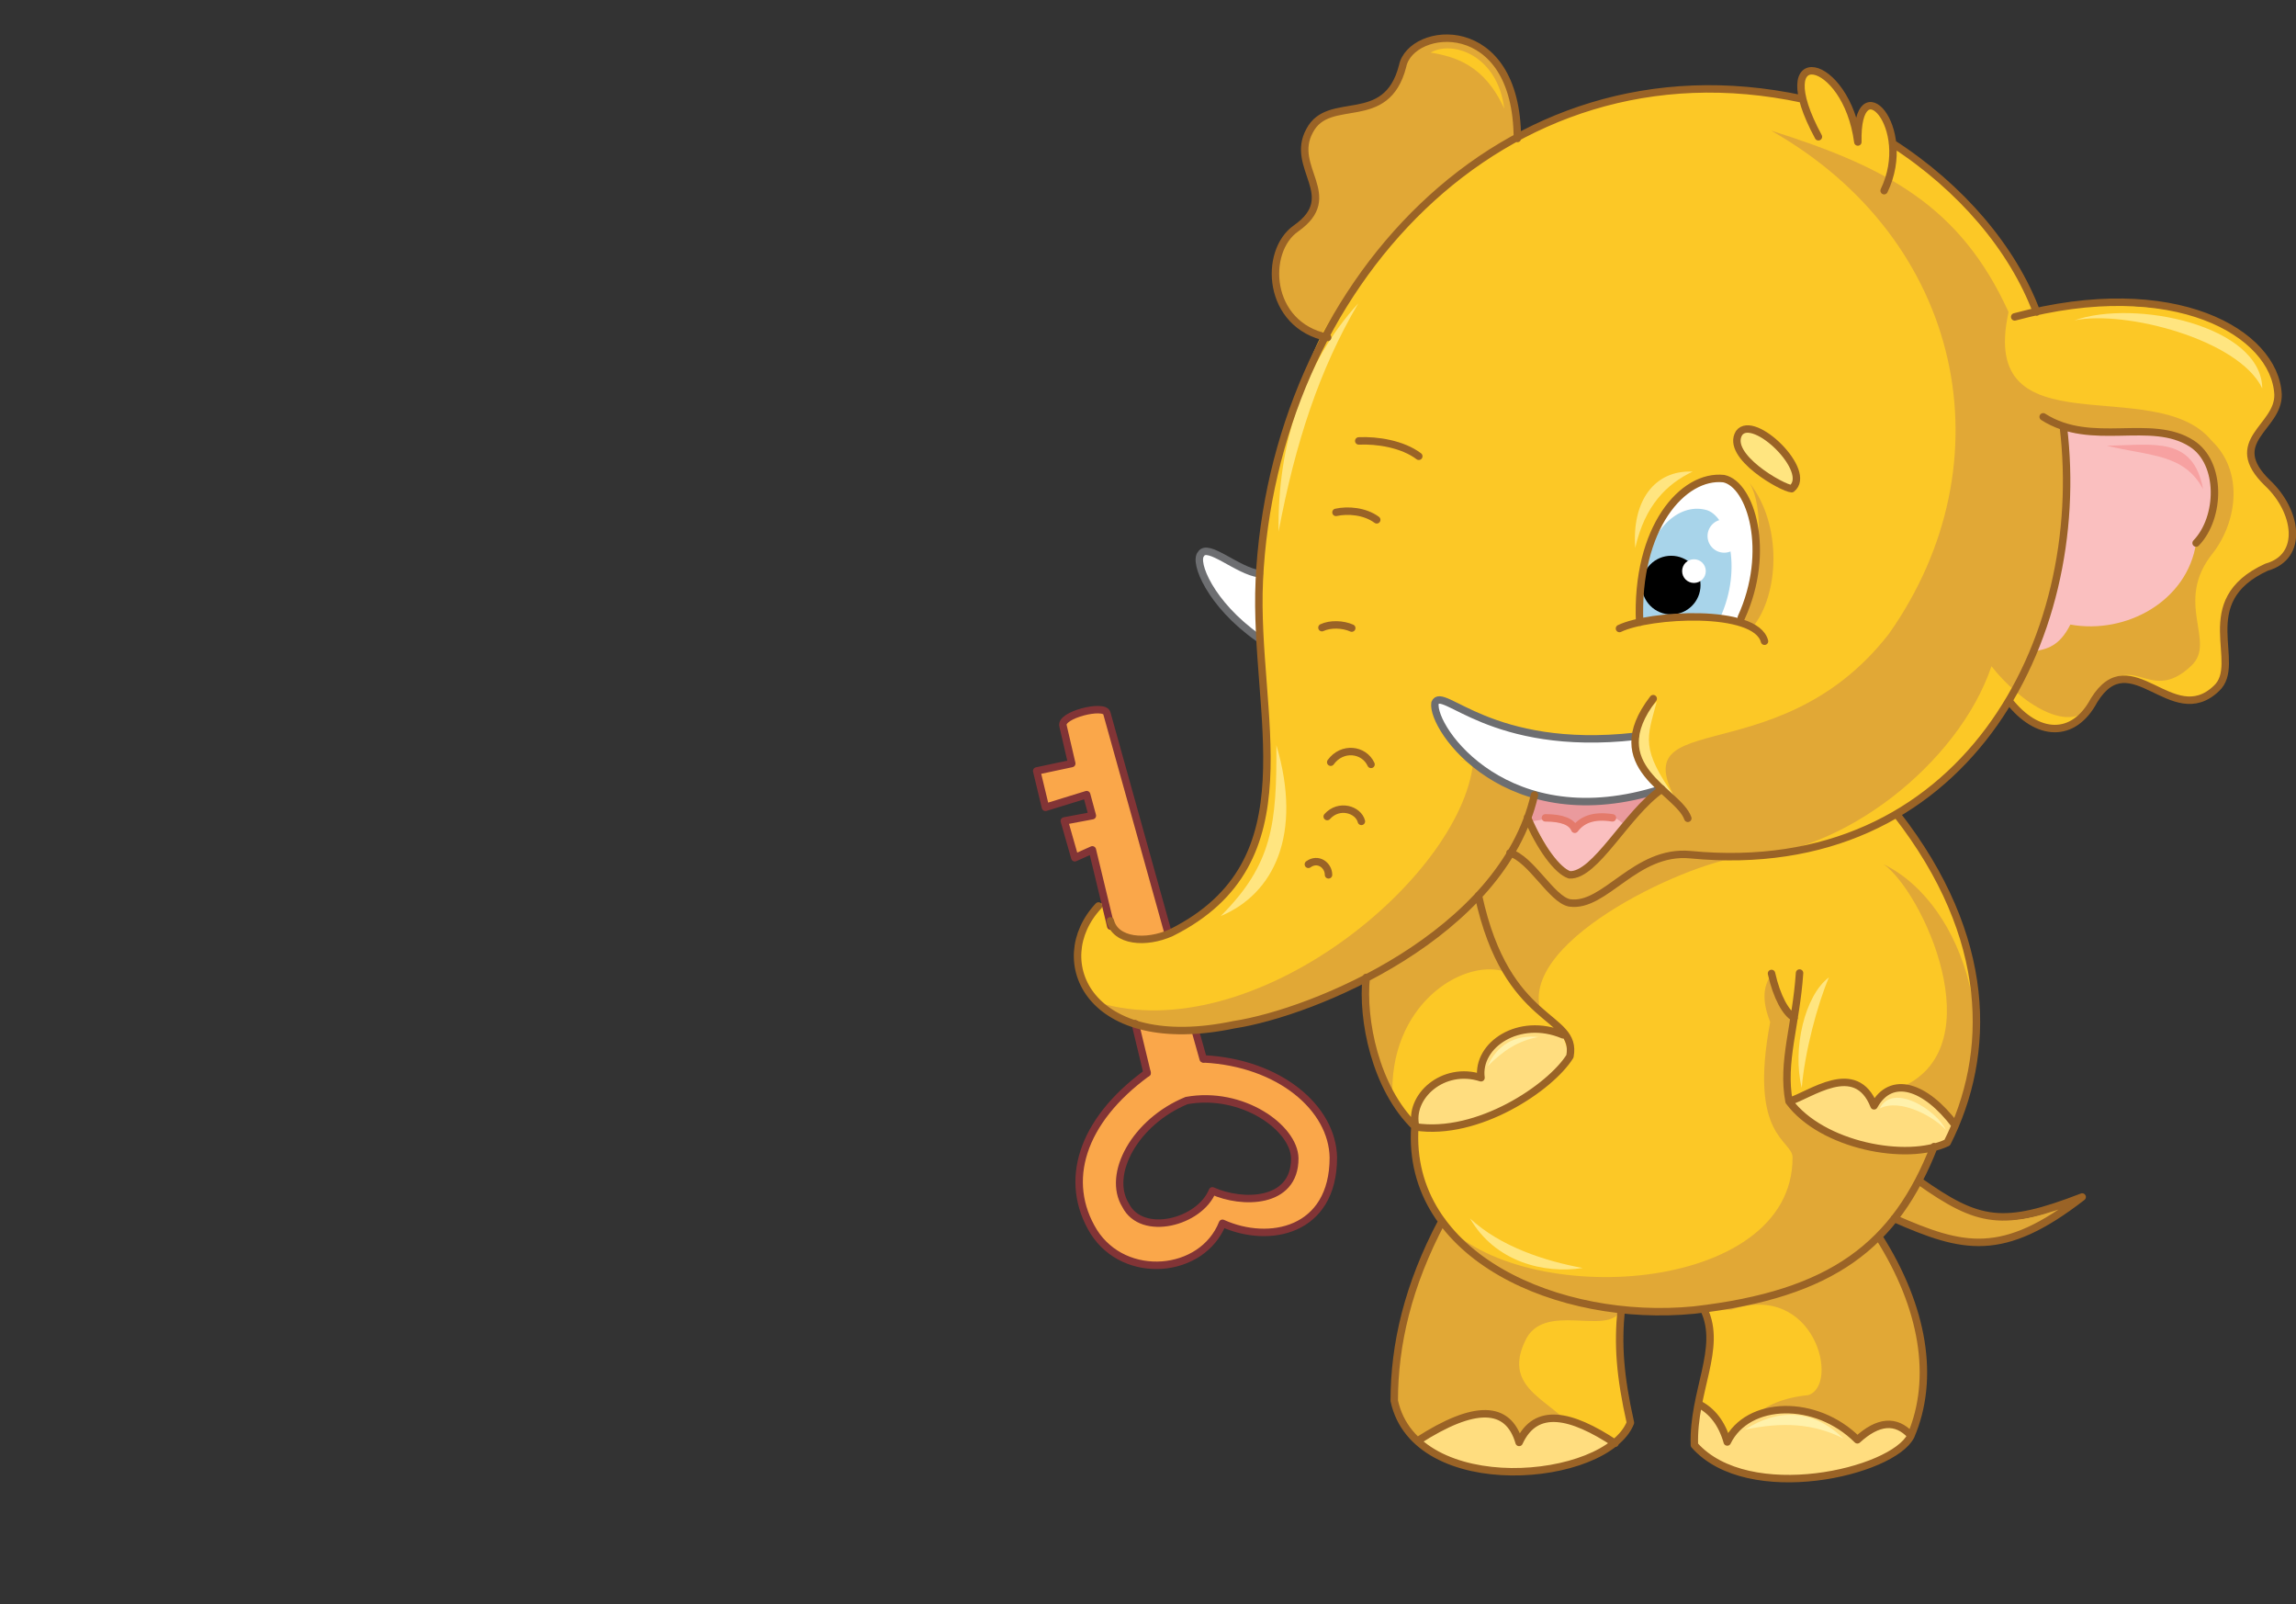 <?xml version="1.0" encoding="utf-8"?>
<!-- Generator: Adobe Illustrator 21.1.0, SVG Export Plug-In . SVG Version: 6.00 Build 0)  -->
<svg version="1.1" id="Layer_1" xmlns="http://www.w3.org/2000/svg" xmlns:xlink="http://www.w3.org/1999/xlink" x="0px" y="0px"
	 viewBox="0 0 524 366" style="enable-background:new 0 0 524 366;" xml:space="preserve">
<rect x="0" y="0" width="524" height="366" fill="#333333" stroke="none"/>
<style type="text/css">
	.st0{fill-rule:evenodd;clip-rule:evenodd;fill:#FAA74A;}
	.st1{fill-rule:evenodd;clip-rule:evenodd;fill:#E1A836;}
	.st2{fill-rule:evenodd;clip-rule:evenodd;fill:#FCC826;}
	.st3{fill-rule:evenodd;clip-rule:evenodd;fill:#FABFBF;}
	.st4{fill-rule:evenodd;clip-rule:evenodd;fill:#EA9A9D;}
	.st5{fill-rule:evenodd;clip-rule:evenodd;fill:#FFFFFF;}
	.st6{fill:none;stroke:#6D6E71;stroke-width:1.7;stroke-linecap:round;stroke-linejoin:round;stroke-miterlimit:22.926;}
	.st7{fill-rule:evenodd;clip-rule:evenodd;fill:#A8D4EA;}
	.st8{fill:none;stroke:#E47A6B;stroke-width:1.7;stroke-linecap:round;stroke-linejoin:round;stroke-miterlimit:22.926;}
	.st9{fill-rule:evenodd;clip-rule:evenodd;}
	.st10{fill-rule:evenodd;clip-rule:evenodd;fill:#FFE580;}
	.st11{fill:none;stroke:#9A6326;stroke-width:1.7;stroke-linecap:round;stroke-linejoin:round;stroke-miterlimit:22.926;}
	.st12{fill-rule:evenodd;clip-rule:evenodd;fill:#FFDD7F;}
	.st13{fill-rule:evenodd;clip-rule:evenodd;fill:#F7A1A1;}
	.st14{fill:none;stroke:#823436;stroke-width:1.7;stroke-linecap:round;stroke-linejoin:round;stroke-miterlimit:22.926;}
	.st15{fill-rule:evenodd;clip-rule:evenodd;fill:#FFF1AB;}
</style>
<path class="st0" d="M270.8,251.1c12.6-2.3,24.6,6.1,24.7,13.2c0,10.5-12.2,10.4-18.8,7.4c-2.9,7.2-16.1,10.6-19.8,3.3
	C252.7,267.9,259.2,255.9,270.8,251.1z M274.6,241.6l-12.9,3.2c-15.1,11-19.2,24.8-12.2,36.2c7.1,11.3,24.8,9.7,29.4-1.9
	c10.6,4.8,25.3,1.9,25.3-15C303.9,252.8,291.9,242.5,274.6,241.6z"/>
<path class="st0" d="M253.6,211.1l8.2,33.6l9.1,6.4l3.8-9.5l-7.9-28.5l-14.1-50.5c-0.6-2.1-10.7,0.4-10,2.9l2,8.6l-8,1.7l2,8.3
	l9.4-2.9l1.3,4.8l-6.4,1.2l2.4,8.4l4-1.8L253.6,211.1z"/>
<path class="st1" d="M303.1,76.9L346.3,34c0.4-30.9-24.3-28.4-26.2-19c-3.7,14.4-16.8,6.3-21.2,14.7c-4.7,8.5,7.4,14.9-3.1,22.3
	C288.4,57.3,289.1,74.2,303.1,76.9z"/>
<path class="st2" d="M458.4,159.9c-7.6,11.6-16.2,19.9-25.7,25.9c20,27,23.5,53,11.5,74.9h-3.1l-2.1,6.5l-4.7,9.1l-5.6,6
	c12.2,20.4,13.2,33.1,6.9,46c-4.7,7.4-34.4,15.7-49,1.5c-0.8-13.4,6.9-22.7,2.2-30.9l-19.1,0.1c-2.2,10,1.1,15.5,2.2,25.8
	c-9.9,16.7-44.1,9.6-53.6-3.6l10.6-42.4c-4.9-7.4-6.9-14.5-6.1-21.5c-7.3-7.8-12-18.2-11.2-34.1c-16.7,8.4-36,14.5-49.4,11.4
	c-18.4-3.4-19.8-21-10.8-28.6l2.5,6.2c3.4,4.7,12,2.8,21.5-4.4c1.6-1.2,1.6-1.8,3.2-3.2c13.2-15.6,10.7-28.2,8.4-58.9
	c-15.2-12.4-15-21.5-10.1-19.3l10.5,4.7c1.7-20.2,6.4-38.8,14.6-55.5c26.4-44.7,68.6-61.3,109.3-52.5c-2.3-10.1,9.1-9.5,12.5,9.5
	c0.1-8.8,4.9-12.5,7.9,0.3c14.9,8.6,26.1,21.2,32.9,38.5c36.4-6.4,55.5,6.4,55.2,18.9c0.2,7.6-12.3,10.6-2.4,20.2
	c6.8,6.4,8.4,16.8-0.2,19.2c-17.1,7.8-5.2,22-11.5,27.7c-10.1,9.6-19.5-10.9-27.9,2.7C473.1,168.6,464.8,168.1,458.4,159.9z"/>
<path class="st1" d="M404,233.2c-5,26.4,5.1,26.8,5.1,30.9c0.1,31.3-61.8,35-80,14.5c-4.3,6.1-19.2,39.6-5.6,50.2
	c11.7,6.2,32.5,5.2,37.1,1.1c-1.4-9.7-18.7-10.9-12.6-23.8c4.1-9.5,19.1-1,21.9-7.2l25.3-0.1c18.9-6.5,24.8,17.1,17.5,19.5
	c-11.8,1.2-15.5,7.3-18,13.9c11.1,8.4,35.3,5.3,41.1-4c6.3-12.9,5.3-25.5-6.9-46l3.9-4c11.3,4.5,21.6,11.3,42.6-5
	c-20.5,10-24.2,3.3-37.3-3.7l3.6-7.8l2.8-1c13.6-21.5,4.3-54.3-14.6-63.5c8.9,6.3,25,41.3,4.4,50.7l-1.5,6l-24.3-2.6
	c-0.8-5.1-0.7-11,1.1-19l-3.4-4.6l-1.8-5.5C402,225.3,402.4,229.1,404,233.2z M399.3,110.2c4.4,7.5,1.1,25.3-2.5,31.7l3.1,1.3
	C406.1,135.8,406.8,119.7,399.3,110.2z M454.5,152c-7.5,22.2-34.1,43.1-57.1,43.5c-13.1,1.6-52.8,20.1-45.3,36.5l-5-4.7l-3.9-5.7
	c-9.7-2.8-26.4,7.9-25.4,29c-3.3-6.7-6.8-18.6-6.1-27.5c-22.5,9.5-43.7,19.2-61.1,5.6c35.2,10.7,82.6-28,85.6-54.6
	c-14.4-4.8,28.3,11.7,38.2,0.4l10.7,12.2c-18.7-27.8,19.6-8.1,46-42.1c27.5-39,17.2-89.8-26.9-114.8c26.3,8.3,43.2,17.2,54.2,41.4
	c-7.1,32,33.5,13.7,46.3,29.3c7.4,7,5.9,18.4,0.4,25.6c-9.2,11.3,0.9,20.3-5,25.8c-10.1,9.6-13.8-5.5-22.2,8.1
	C473.1,168.6,460.9,160.2,454.5,152z"/>
<polygon class="st3" points="377.4,180.6 352.6,179.7 349.8,181.7 349.6,187.3 355.2,197.2 358.3,199.5 361.6,198.3 364.2,196.1 "/>
<path class="st4" d="M377.4,180.6l-24.8-0.9l-2.8,2l-0.2,5.7c6.4-1.2,9.7-0.6,9.9,1.9c4.2-4.1,8-4.5,11.4-0.9L377.4,180.6z"/>
<path class="st3" d="M501.2,123.9c-2,13.2-15.9,20.9-28.7,18.6c-2.5,5-5.4,5.6-8.3,6.1c6.5-17.5,8.7-34.6,6.8-51.2
	c11.1,2.8,19.9-2.1,29.3,3.9C507.1,105.5,506.8,118.1,501.2,123.9z"/>
<path class="st5" d="M374.1,142.3c8-1.7,14.7-3,22.6-0.4c6.9-15.1,2.8-31.4-3.4-32.7C384,108.2,373.3,120.7,374.1,142.3z"/>
<path class="st5" d="M287.1,145.5l0.3-14.6c-4.9-0.6-11.8-7.1-13.3-4.5C272.4,128.2,276.2,137.8,287.1,145.5z"/>
<path class="st5" d="M379.2,180.1c-4.5-3.1-6.5-7.1-6-12c-33.1,3.7-44.1-11.7-45.7-7.6C326.6,166.3,344.1,191.3,379.2,180.1z"/>
<path class="st6" d="M287.4,130.9c-4.9-0.6-11.8-7.1-13.3-4.5c-1.7,1.8,2.1,11.4,13,19.1"/>
<path class="st7" d="M374.7,131.9l-0.5,10.1c4.7-0.8,11.5-2.4,18.3-0.9c5.5-11.8,1.6-23.8-3.3-24.8
	C383.1,114.8,376.3,120.7,374.7,131.9z"/>
<path class="st8" d="M368,186.6c-4.5-0.7-7,0.5-8.6,2.6c-0.7-1.7-2.9-2.6-6.7-2.6"/>
<circle class="st9" cx="381.4" cy="133.5" r="6.7"/>
<path class="st5" d="M386.6,133c1.5,0,2.7-1.2,2.7-2.7s-1.2-2.7-2.7-2.7s-2.7,1.2-2.7,2.7S385.1,133,386.6,133z"/>
<circle class="st5" cx="393.5" cy="122.3" r="3.8"/>
<path class="st10" d="M408.9,111.5c-2.1-0.1-15.2-7.5-12-12.7C400.2,94.3,413.9,107.6,408.9,111.5z"/>
<path class="st11" d="M408.9,111.5c-2.1-0.1-15.2-7.5-12-12.7C400.2,94.3,413.9,107.6,408.9,111.5z"/>
<path class="st12" d="M446.1,256.7l-1.8,3.9c-12.7,4.3-27.5,0.6-36.1-9.4c8.8-4.8,16.6-7,19.4,1
	C431.6,245.2,438.1,246.5,446.1,256.7z M323.5,328.8c9.3,8.5,28.2,11.2,45,0.5c-10-6.6-18.1-8.5-21.9-0.2
	C344.2,320.6,336.5,320.4,323.5,328.8z M387.5,320.3l-0.8,9.2c11.5,13.4,45.9,6.6,49.4-2.1c-3.4-3.7-7.5-3.3-12.2,1
	c-9.4-9.4-25-9.1-29.7,0.5C393,324.8,390.8,321.9,387.5,320.3z M323,257.1c17.3,0,27.9-6.6,35.3-16.1l-1.7-4.9
	c-10-4.2-19.7,2.3-18.7,9.8C329.3,243.1,321.3,250.3,323,257.1z"/>
<path class="st10" d="M378.1,160.1c-2.2,8.3-3.8,10.6,4.3,22C372.8,174.3,369.1,168.7,378.1,160.1z M373.2,125
	c2.2-9.7,7.2-14.6,13.1-17.4C377.6,107.2,372.4,114.3,373.2,125z M516.3,88.6c-5.4-11.2-31.4-17.9-42.9-15.5
	C487.3,68.2,516.1,74.3,516.3,88.6z M310,69.2c-8.9,15.1-14.4,31.9-18.2,52.1C291.5,101.3,297.6,82.8,310,69.2z M278.6,209
	c11.8-11.8,12.8-21,12.7-39C297.3,190.3,290.8,203.9,278.6,209z M417.4,223c-2.6,6.1-5.5,16.9-6.2,25.2
	C409,239.3,411.9,227.1,417.4,223z M335.5,278c6.9,6.4,17,9.7,25.7,11.3C352.4,290.7,341.2,287.9,335.5,278z"/>
<path class="st13" d="M502.8,111.6c-4.4-8.1-12-7.5-22-9.9C491.7,101.5,500.5,99.5,502.8,111.6z"/>
<path class="st6" d="M373.2,168c-33.1,3.7-44.1-11.7-45.7-7.6c-0.9,5.8,16.6,30.9,51.7,19.6"/>
<path class="st14" d="M259.1,233.6l2.7,11.2 M266.6,212.9l-14-50.2c-0.6-2.1-10.7,0.4-10,2.9l2,8.6l-8,1.7l2,8.3l9.4-2.9l1.3,4.8
	l-6.4,1.2l2.4,8.4l4-1.8l4.2,17.4 M274.6,241.6l-1.8-6.4"/>
<path class="st14" d="M261.8,244.8c-15.1,11-19.2,24.8-12.2,36.2c7.1,11.3,24.8,9.7,29.4-1.9c10.6,4.8,25.3,1.9,25.3-15
	c-0.2-11.3-12.3-21.6-29.5-22.5"/>
<path class="st14" d="M270.8,251.1c-11.7,4.8-18.3,16.8-13.9,23.9c3.7,7.3,16.9,3.9,19.8-3.3c6.6,3,18.8,3.1,18.8-7.4
	C295.4,257.3,283.5,248.8,270.8,251.1z"/>
<path class="st11" d="M337.4,204.3c6.5,30.1,22.7,26.9,20.9,36.7c-4.4,7.1-21,18.3-35.3,16.1c-9.2-8.9-12.2-24.6-11.2-34.1
	 M370,298.8c-0.8,8-0.3,15.1,2.1,25.8c-5.5,13.8-49,17.7-53.9-5c0-12.8,3.1-26.3,10.9-41 M428.8,282.2c10.2,16.1,12.9,32.3,7.3,45.4
	c-4.1,8.3-37.1,16-49.4,2.1c-0.4-12.2,6.4-22.1,2.2-30.9 M437.9,269.4c13.7,9.7,19.2,10.7,37.3,3.7c-18.2,14.1-27.2,11.8-42.9,4.9
	 M441.4,261.6c-8.8,22.4-23.1,33.7-54.8,37.3c-30.7,3-65.7-12.1-63.7-41.8 M408.3,251.3c4.8-1.4,15.2-9.6,19.4,1
	c3.9-7.1,11.7-4.6,18.5,4.4 M409.5,232.2c-1.9-1-4-4.7-5.2-10.1 M432.9,185.8c21.9,28.1,21.7,54.7,11.5,74.9
	c-9.2,4.4-28.6,0.7-36.1-9.4c-1.7-9,1.6-17.4,2.4-29.3 M459.8,72.3c36.5-9.8,59.4,3.7,60.1,17.7c0.2,7.6-12.3,10.6-2.4,20.2
	c6.8,6.4,8.4,16.8-0.2,19.2c-17.1,7.8-5.2,22-11.5,27.7c-10.1,9.6-19.5-10.9-27.9,2.7c-4.7,8.8-13,8.3-19.4,0.1 M470.9,97.3
	c5.9,48.8-22.9,103.7-85.1,97.7c-12.6-1.2-19.5,12.2-27.6,11c-4.1-0.8-8.8-10.1-13.6-11.4 M431.9,32.7
	c15.7,10.1,27.5,24.1,32.9,38.5 M346.3,31.6C346.2,3.2,322,5.8,320.1,15.1c-3.7,14.4-16.8,6.3-21.2,14.7c-4.7,8.5,7.4,14.9-3.1,22.3
	c-7.5,5.2-6.7,22.1,7.2,24.9 M350.2,181.4c-7.3,31.8-50.3,49.6-68.6,52.4c-33,6.9-42.6-14.6-30.9-27.1 M411.4,22.6
	c-69-14.8-120.9,43.6-124,109.9c-1.4,30.6,12.4,64.1-20.1,80.3c-5.8,2.6-12.7,2-13.9-2.7 M397.4,140.9c6.9-15.1,2.2-30.4-4-31.7
	c-9.3-1-20.1,11.2-19.2,32.8 M369.6,143.4c6.8-3.3,31.1-4.7,33.1,2.9 M314.2,118.6c-2.7-2-6.6-2.3-9.3-1.7 M323.8,104.1
	c-3.7-2.8-9.5-3.7-13.7-3.5 M308.5,143.3c-2-0.9-4.9-1-6.8-0.1 M303.7,173.9c2.6-3.6,7.6-3,9.2,0.5 M302.9,186.3
	c2.7-3,7.1-1.6,7.8,1.1 M298.6,197.2c2.2-1.6,4.6,0.2,4.6,2.4 M436.1,327.5c-3.4-3.7-7.5-3.3-12.2,1c-9.4-9.4-25-9.1-29.7,0.5
	c-1.2-4.2-3.4-7.1-6.6-8.7 M356.7,236.1c-10-4.2-19.7,2.3-18.7,9.8c-8.6-2.8-16.6,4.3-14.9,11.2 M430,43.5c7-14.6-6.4-28.9-6-11.1
	c-2.6-19.6-20.9-23.2-9-1.2 M466.3,95.1c11.1,7.1,24.6,0.1,33.9,6.1c6.9,4.4,6.6,16.9,1,22.7 M368.6,329.3
	c-10-6.6-18.1-8.5-21.9-0.2c-2.5-8.6-10.2-8.7-23.1-0.4 M377.3,159.4c-12,15.6,5.7,21,7.9,27.3 M379.2,180.1
	c-8,5.5-15.1,19.8-21,19.5c-2.8-0.9-6.8-6.4-9.6-13.1"/>
<path class="st2" d="M343.3,24.8c-4.5-10-11.3-11.9-16.8-12.8C331.5,9.1,341.8,12.6,343.3,24.8z"/>
<path class="st15" d="M444.1,257.8c-2.7-3-10.4-7.3-15.1-4.9C432,246.9,442,253.3,444.1,257.8z M351.1,236.6
	c-4.5,0.8-8.1,3.1-11.6,6.7C341.6,238.5,345.7,236,351.1,236.6z M420.7,328.2c-6.9-3.5-14.1-3.8-22.5-2
	C406,321.2,413.9,321.6,420.7,328.2z"/>
</svg>
